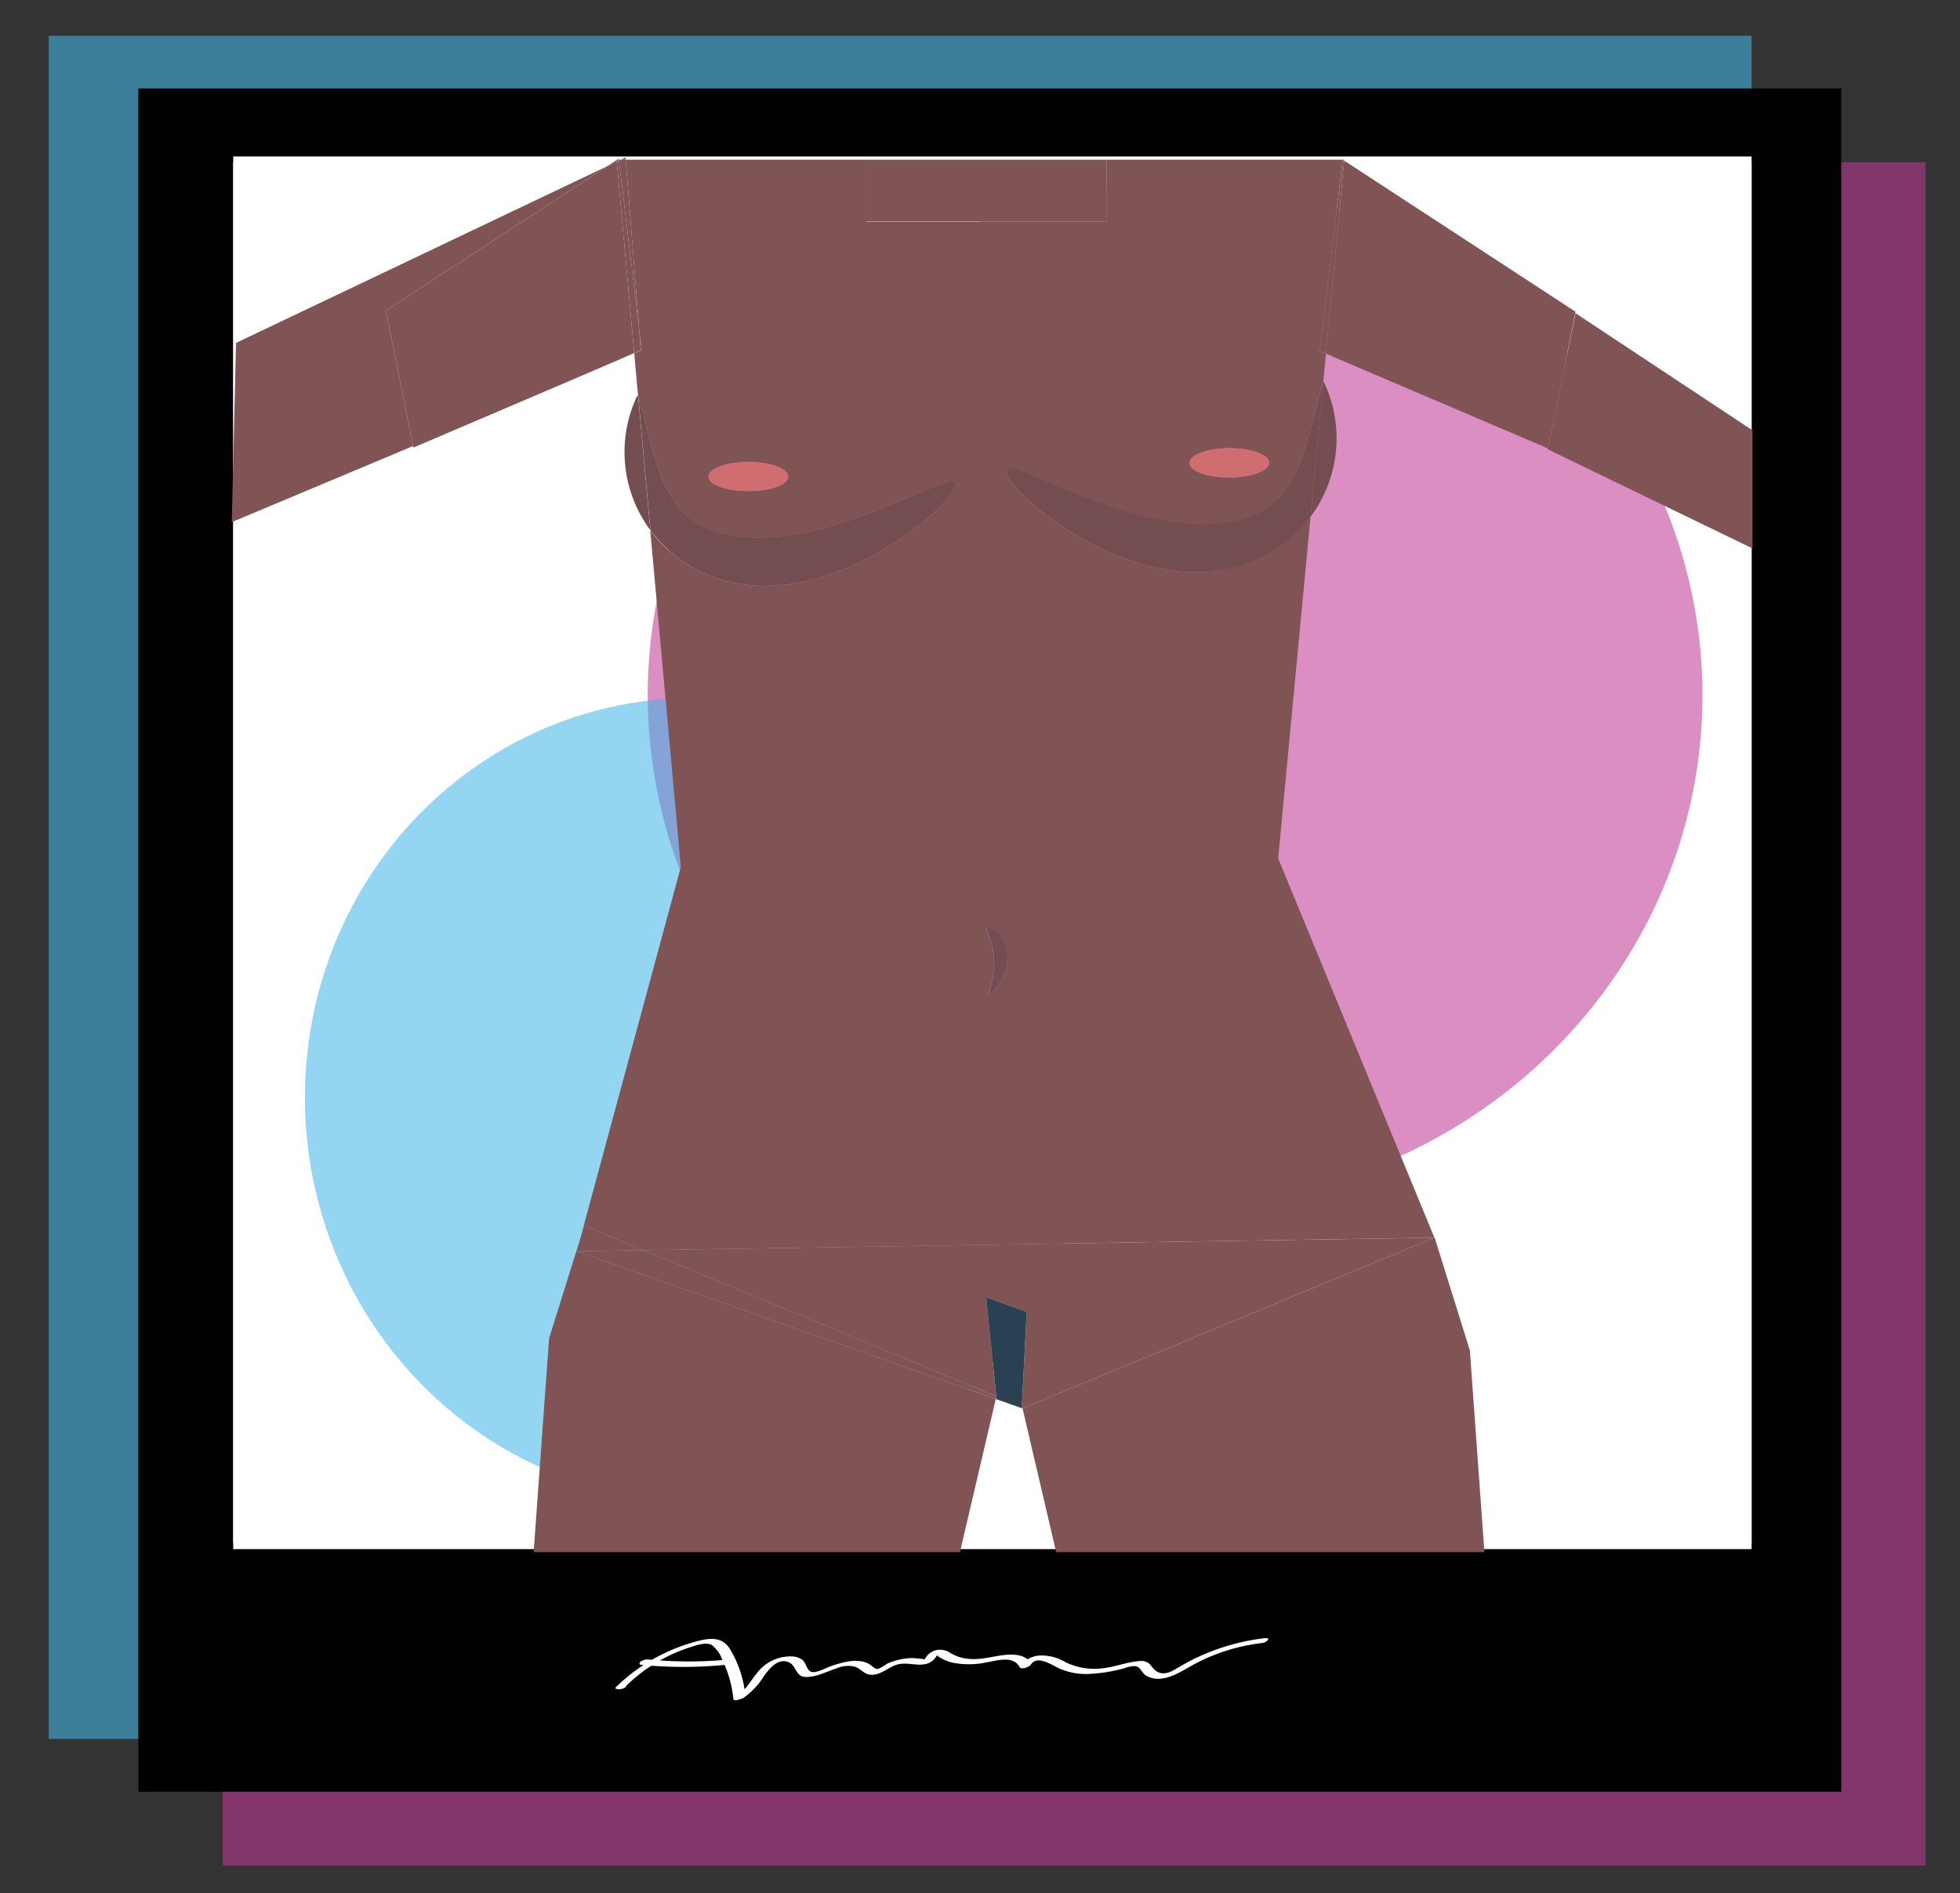 <svg id="Layer_1" data-name="Layer 1" xmlns="http://www.w3.org/2000/svg" width="371.77" height="359" viewBox="0 0 371.77 359"><rect x="0" y="0" width="371.77" height="359" fill="#333333" stroke="none"/><defs><style>.cls-1{fill:#be3894;}.cls-1,.cls-2{opacity:0.57;}.cls-2{fill:#43b5e8;}.cls-3{fill:#010101;}.cls-4{fill:#fff;}.cls-5{fill:#edc6c2;}.cls-6{fill:#805354;}.cls-7{fill:#744d50;}.cls-8{fill:#cf6d70;}.cls-9{fill:#2a4154;}</style></defs><title>skin11</title><rect class="cls-1" x="42.24" y="30.77" width="323" height="323"/><rect class="cls-2" x="9.24" y="6.77" width="323" height="323"/><rect class="cls-3" x="26.24" y="16.77" width="323" height="323"/><rect class="cls-4" x="44.24" y="30.77" width="288" height="263"/><rect class="cls-4" x="44.24" y="29.67" width="288" height="263"/><path class="cls-4" d="M118.72,319.76A30.62,30.62,0,0,1,131,312.35c1.16-.36,2.83-1,4-.4a6.1,6.1,0,0,1,2,2.8,22.25,22.25,0,0,1,2.11,7.45c.06.57,1.7-.09,1.93-.23a14.35,14.35,0,0,0,3.91-4.19c1-1.35,2.55-3.32,4.5-2.62,1.69.61,1.36,2.85,3.43,2.86s4-1.07,5.88-1.67a5.43,5.43,0,0,1,3.44-.27c1,.34,1.61,1.28,2.63,1.47,2.06.38,3.67-1.48,5.52-1.93,2-.5,4.2.64,6.1-.39a2.52,2.52,0,0,0,.82-.67c.14-.16.24-.34.37-.5l.09-.13c.21-.3.25-.32.11-.08l-.08.16.5.29c.17.1.33.2.51.29a8.44,8.44,0,0,0,1.62.65,15.93,15.93,0,0,0,6.77,0c1.94-.32,5-1.35,6.23.89.32.6,1.91-.05,2.16-.47,1.17-1.89,4.06.15,5.45.78a12.56,12.56,0,0,0,5.51,1,30.52,30.52,0,0,0,5.93-.86c.85-.19,2.52-.93,3.34-.49.66.36.94,1.29,1.65,1.69,3.14,1.78,6.73-.94,9.39-2.34a36,36,0,0,1,12.56-3.86c.93-.12,1.91-1.09.38-.91a41.57,41.57,0,0,0-12.82,3.7c-1.07.51-2.12,1.08-3.15,1.68s-2.34,1.53-3.69,1.2c-.94-.23-1.27-.78-1.86-1.48a2.23,2.23,0,0,0-2-.78c-2.13.12-4.25.95-6.36,1.27a12.61,12.61,0,0,1-7.68-1,9,9,0,0,0-4.87-1.32,5,5,0,0,0-3.89,2.09l2.17-.47c-.86-1.62-2.72-1.85-4.39-1.77-2.44.13-4.77,1-7.24.81a8,8,0,0,1-3.64-1.1,3.52,3.52,0,0,0-2.7-.58,3.21,3.21,0,0,0-2,1.35c-.09.11-.27.46-.38.5.19-.07-.24-.19-.24-.19-.68,0-1.36-.16-2.05-.15a12,12,0,0,0-3.14.49,11.1,11.1,0,0,0-1.55.57,11.33,11.33,0,0,1-1.73,1c-.6.08-1.09-.56-1.55-.84a4.42,4.42,0,0,0-1.29-.54,7.41,7.41,0,0,0-3,0,20.36,20.36,0,0,0-3.25.91c-.83.29-2.91,1.45-3.74.95s-.81-1.68-1.56-2.23a3.75,3.75,0,0,0-2.21-.63,8,8,0,0,0-5.38,2.08c-1.89,1.76-2.84,4.33-5.11,5.7l1.93-.23a20.9,20.9,0,0,0-3-9.05c-1.62-2.48-4.25-1.91-6.73-1.22a34.61,34.61,0,0,0-14.81,8.53c-.37.36.32.43.53.43a2.26,2.26,0,0,0,1.45-.54Z"/><path class="cls-4" d="M121.68,315.72a81.79,81.79,0,0,0,16.63-.08c.32,0,1.19-.25,1.26-.66s-.66-.35-.9-.33a76.92,76.92,0,0,1-15.62.05,2.23,2.23,0,0,0-1.54.41c-.31.26-.29.56.17.61Z"/><ellipse class="cls-1" cx="222.89" cy="131.83" rx="100.03" ry="96.67"/><ellipse class="cls-2" cx="132" cy="208.53" rx="74.16" ry="76.2" transform="translate(-18.86 13.21) rotate(-5.35)"/><polygon class="cls-5" points="122.07 237.09 272.12 234.7 122.07 237.09 122.07 237.09"/><polygon class="cls-6" points="254.97 30.29 254.68 30.29 254.96 30.46 254.97 30.29"/><path class="cls-6" d="M254.68,30.29H209.94V42H164.32V30.29H118.69l2.53,32,.49,4.1L120.3,67l.76,8.44c2.48,6.36,3.15,20.9,13.21,24.84,18.39,7.2,45.27-11.17,46.81-8.75,1.81,2.83-24.05,26-46,17.82a26,26,0,0,1-11.75-8.81l5.81,63.88L110,235.1l.83-2.67,11.24,4.66,150-2.39-29.63-71.92L248.58,98a26,26,0,0,1-11.69,8.73C215,115,189.1,91.78,190.91,89c1.54-2.41,28.42,16,46.81,8.75,10.11-4,10.73-18.63,13.25-24.93l.53-5.7-1.18-.5ZM141.94,93.13c-4.17,0-7.55-1.23-7.55-2.75s3.38-2.76,7.55-2.76,7.56,1.24,7.56,2.76S146.12,93.13,141.94,93.13Zm49,87.21c.78,4.41-3,8.74-3.42,8.37s1.27-2.86,1-6.87c-.21-3.6-1.71-5.53-1.34-6S190.38,177.14,190.94,180.34Zm42.24-89.8c-4.17,0-7.55-1.23-7.55-2.75S229,85,233.18,85s7.55,1.24,7.55,2.76S237.35,90.54,233.18,90.54Z"/><polygon class="cls-6" points="117.76 30.29 117.38 30.29 117.4 30.46 117.76 30.29"/><polygon class="cls-6" points="116.96 30.29 116.96 30.35 117.06 30.29 116.96 30.29"/><path class="cls-7" d="M120.89,75a24.87,24.87,0,0,0,2.46,25.53l-2.29-25.1C121,75.28,121,75.13,120.89,75Z"/><path class="cls-7" d="M135.1,109.33c21.93,8.22,47.79-15,46-17.82-1.54-2.42-28.42,15.95-46.81,8.75-10.06-3.94-10.73-18.48-13.21-24.84l2.29,25.1A26,26,0,0,0,135.1,109.33Z"/><path class="cls-7" d="M251.1,72.43a3.42,3.42,0,0,0-.13.34L248.58,98A24.87,24.87,0,0,0,251.1,72.43Z"/><path class="cls-7" d="M237.72,97.7c-18.39,7.2-45.27-11.16-46.81-8.75-1.81,2.83,24.05,26,46,17.82A26,26,0,0,0,248.58,98L251,72.77C248.45,79.07,247.83,93.74,237.72,97.7Z"/><path class="cls-8" d="M233.18,85c-4.17,0-7.55,1.24-7.55,2.76s3.38,2.75,7.55,2.75,7.55-1.23,7.55-2.75S237.35,85,233.18,85Z"/><path class="cls-8" d="M141.94,87.62c-4.17,0-7.55,1.24-7.55,2.76s3.38,2.75,7.55,2.75,7.56-1.23,7.56-2.75S146.12,87.62,141.94,87.62Z"/><path class="cls-7" d="M187.22,175.84c-.37.47,1.13,2.4,1.34,6,.23,4-1.35,6.6-1,6.87s4.2-4,3.42-8.37C190.38,177.14,187.65,175.28,187.22,175.84Z"/><rect class="cls-6" x="164.32" y="30.29" width="45.62" height="11.66"/><polygon class="cls-6" points="254.96 30.46 251.5 67.07 293.58 85.02 295.69 74.78 298.85 59.12 254.96 30.46"/><polygon class="cls-6" points="254.68 30.29 250.32 66.57 251.5 67.07 254.96 30.46 254.68 30.29"/><polygon class="cls-6" points="116.96 30.35 115.15 31.53 116.99 30.65 116.96 30.35"/><polygon class="cls-6" points="117.36 30.09 117.06 30.29 117.38 30.29 117.36 30.09"/><polygon class="cls-6" points="117.26 68.27 120.3 66.98 120.29 66.94 117.26 68.27"/><polygon class="cls-6" points="117.4 30.46 117.38 30.29 117.06 30.29 116.96 30.35 116.99 30.65 117.4 30.46"/><polygon class="cls-6" points="121.22 62.27 121.55 66.39 120.29 66.94 120.3 66.98 121.71 66.37 121.22 62.27"/><polygon class="cls-6" points="188.97 264.81 187.06 246.03 194.74 248.81 193.81 267.04 193.96 267.09 272.12 234.7 122.07 237.09 188.97 264.81"/><polygon class="cls-6" points="188.88 265.3 189.02 265.35 188.98 264.89 188.88 265.3"/><polygon class="cls-6" points="272.12 234.7 193.96 267.09 200.33 294.34 281.56 294.34 278.8 256.08 272.12 234.7"/><polygon class="cls-6" points="122.07 237.09 109.4 237.29 122.07 237.09 122.07 237.09"/><polygon class="cls-6" points="109.4 237.29 110 235.1 104.15 253.81 101.22 294.34 182.08 294.34 188.88 265.3 109.4 237.29"/><polygon class="cls-6" points="110.83 232.43 110 235.1 109.4 237.29 122.07 237.09 110.83 232.43"/><polygon class="cls-6" points="188.97 264.81 122.07 237.09 109.4 237.29 188.88 265.3 188.98 264.89 188.97 264.81"/><polygon class="cls-9" points="187.06 246.03 188.97 264.81 188.99 264.82 188.98 264.89 189.02 265.35 193.81 267.04 194.74 248.81 187.06 246.03"/><polygon class="cls-9" points="188.99 264.82 188.97 264.81 188.98 264.89 188.99 264.82"/><polygon class="cls-6" points="73.19 58.92 115.15 31.53 44.77 65.03 43.96 99.01 117.26 68.27 78.42 84.84 73.19 58.92"/><polygon class="cls-6" points="118.66 29.86 117.76 30.29 118.69 30.29 118.66 29.86"/><polygon class="cls-6" points="121.22 62.27 118.69 30.29 117.76 30.29 117.4 30.46 121.22 62.27"/><polygon class="cls-6" points="116.99 30.65 115.15 31.53 73.19 58.92 78.42 84.84 117.26 68.27 120.29 66.94 116.99 30.65"/><polygon class="cls-6" points="116.99 30.65 120.29 66.94 121.55 66.39 121.22 62.27 117.4 30.46 116.99 30.65"/><polygon class="cls-6" points="298.85 59.4 295.69 74.78 293.62 85.03 293.58 85.02 293.55 85.19 332.41 104 332.41 81.61 298.85 59.4"/><polygon class="cls-6" points="293.62 85.03 295.69 74.78 293.58 85.02 293.62 85.03"/></svg>
